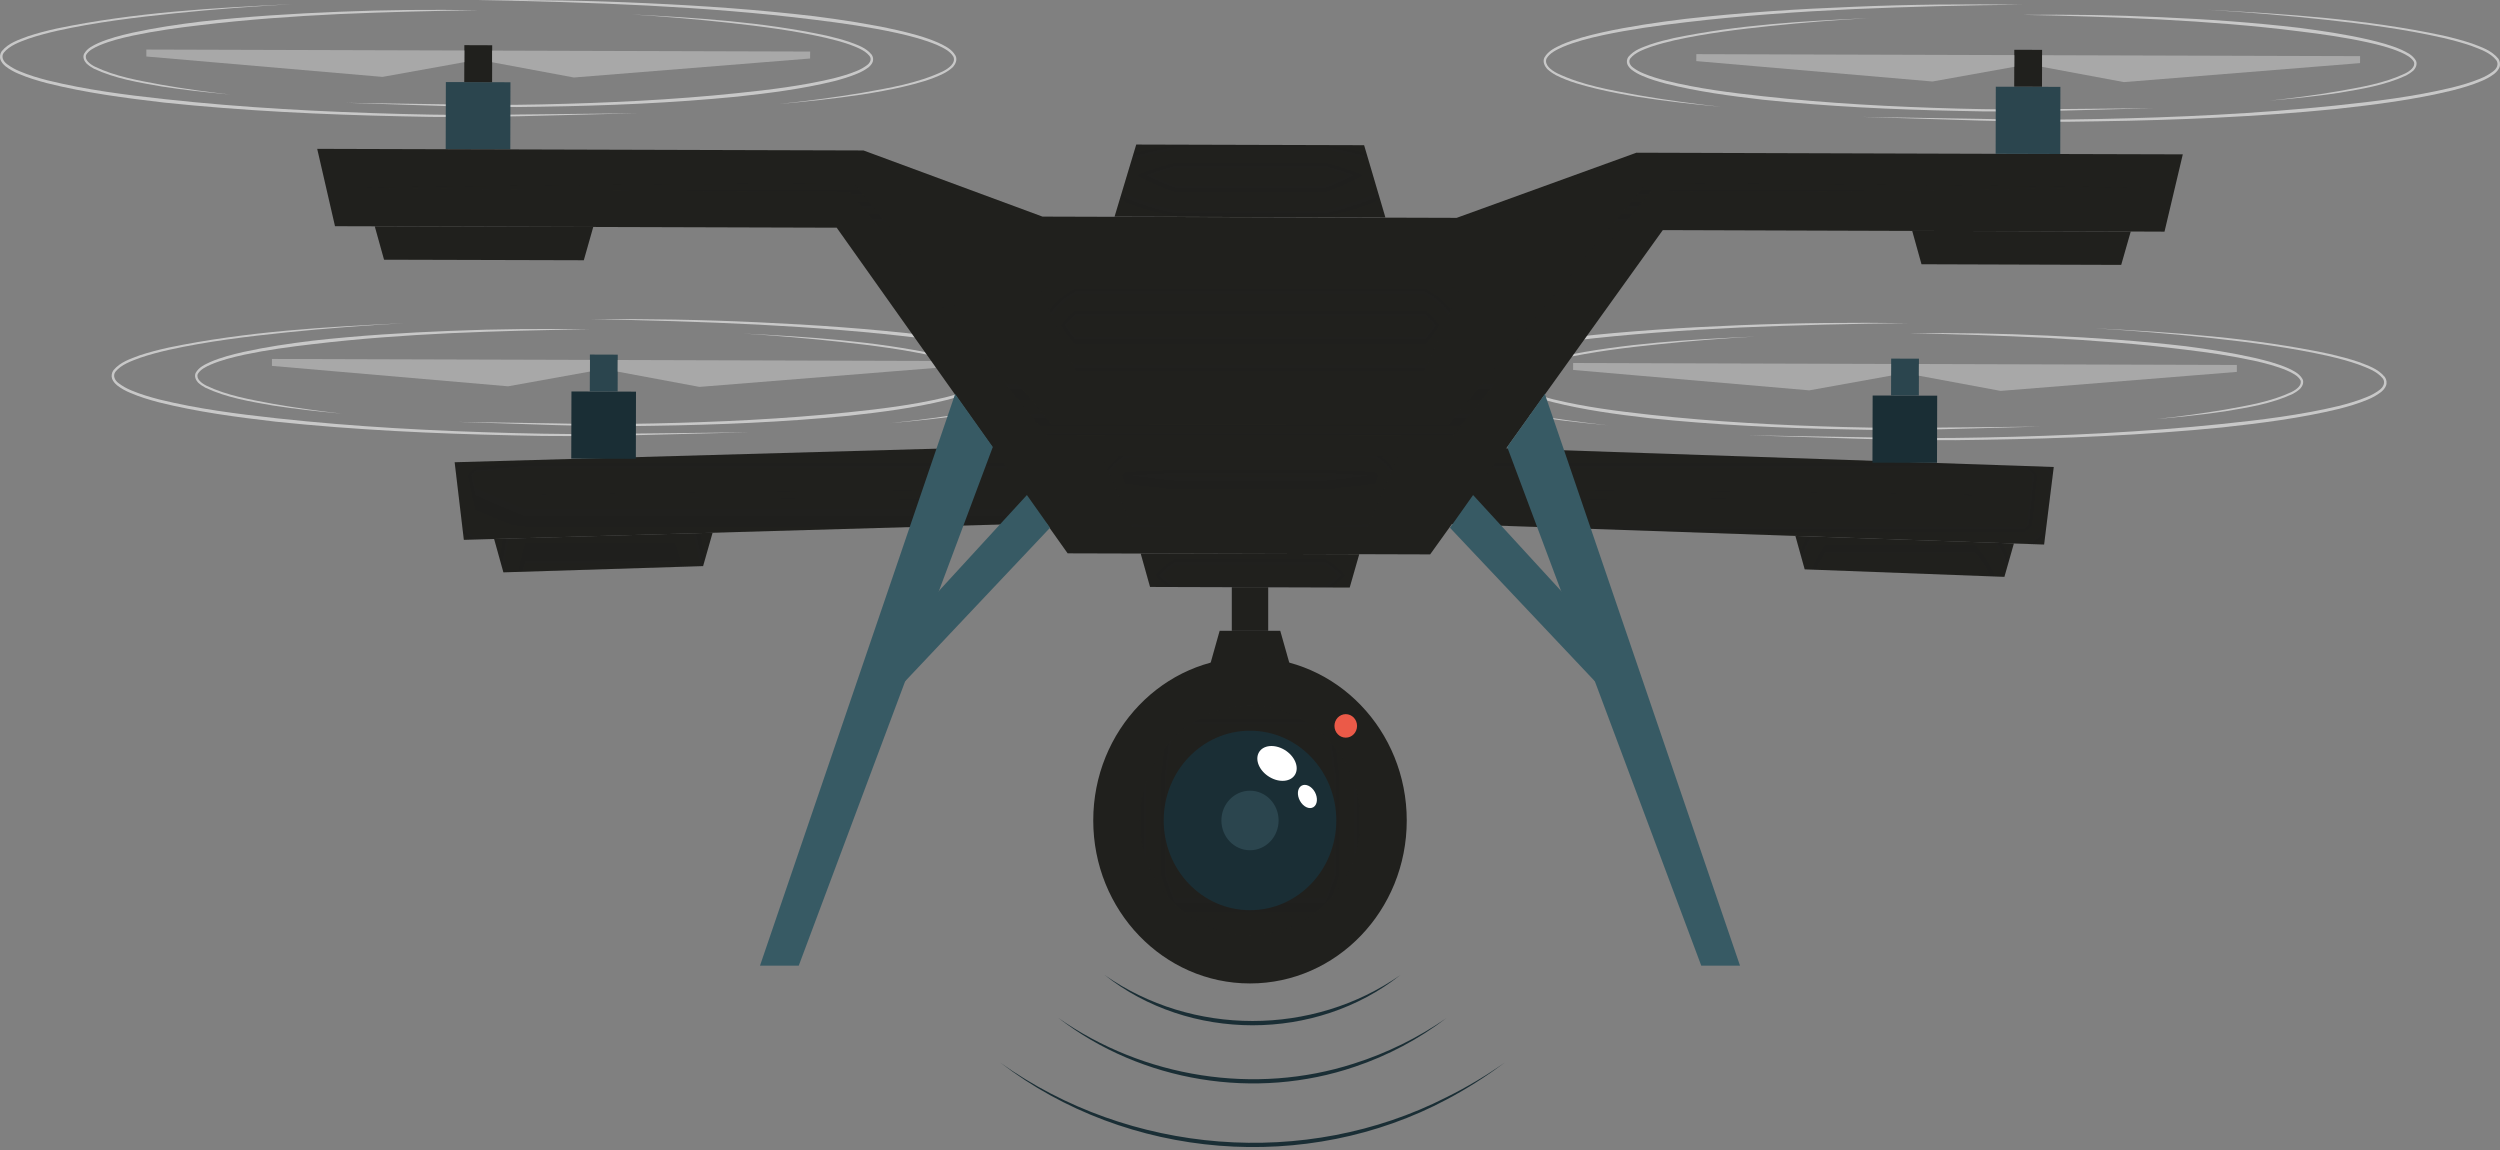 <svg width="50" height="23" viewBox="0 0 50 23" fill="none" xmlns="http://www.w3.org/2000/svg">
<rect x="0" y="0" width="50" height="23" fill="#808080" stroke="none"/>
<path d="M14.865 6.671C16.167 6.737 17.474 6.819 18.756 7.093C18.916 7.129 19.075 7.171 19.232 7.224C19.384 7.283 19.549 7.331 19.667 7.475C19.694 7.515 19.705 7.57 19.687 7.62C19.669 7.666 19.636 7.7 19.603 7.728C19.534 7.781 19.459 7.822 19.382 7.853C19.229 7.918 19.071 7.964 18.912 8.005C18.274 8.161 17.624 8.244 16.975 8.315C15.675 8.443 14.37 8.496 13.065 8.516C11.76 8.546 10.455 8.475 9.151 8.438L11.108 8.468C11.76 8.487 12.412 8.483 13.064 8.469C14.368 8.442 15.672 8.381 16.968 8.246C17.616 8.179 18.265 8.1 18.899 7.949C19.056 7.91 19.213 7.865 19.362 7.802C19.437 7.773 19.509 7.734 19.571 7.687C19.636 7.64 19.67 7.566 19.626 7.504C19.531 7.385 19.365 7.326 19.217 7.27C19.063 7.217 18.905 7.175 18.747 7.138C18.111 6.992 17.463 6.91 16.815 6.838C16.166 6.766 15.516 6.713 14.865 6.671Z" fill="#C8C8C8"/>
<path d="M6.837 8.273C6.376 8.232 5.915 8.18 5.457 8.11C5.001 8.03 4.538 7.956 4.108 7.754C4.056 7.726 4.005 7.693 3.959 7.649C3.918 7.603 3.881 7.529 3.913 7.459C3.981 7.339 4.098 7.291 4.203 7.241C4.42 7.147 4.647 7.09 4.874 7.038C5.328 6.938 5.788 6.871 6.248 6.814C7.17 6.711 8.096 6.653 9.021 6.617C9.947 6.579 10.874 6.571 11.8 6.587C10.874 6.598 9.948 6.622 9.023 6.663C8.099 6.707 7.175 6.773 6.256 6.883C5.796 6.936 5.338 6.999 4.885 7.094C4.66 7.144 4.434 7.199 4.222 7.289C4.12 7.334 4.008 7.388 3.956 7.479C3.917 7.578 4.033 7.665 4.129 7.714C4.544 7.913 5.009 7.992 5.462 8.077C5.918 8.158 6.377 8.22 6.837 8.273Z" fill="#C8C8C8"/>
<path d="M8.086 6.464C7.297 6.509 6.508 6.567 5.722 6.649C4.936 6.731 4.15 6.826 3.378 6.997C3.186 7.041 2.995 7.09 2.808 7.154C2.628 7.221 2.426 7.289 2.308 7.436C2.252 7.513 2.295 7.609 2.374 7.665C2.45 7.723 2.536 7.771 2.627 7.808C2.808 7.885 2.998 7.94 3.189 7.99C3.956 8.178 4.742 8.278 5.526 8.365C7.097 8.537 8.677 8.62 10.256 8.661C11.046 8.681 11.836 8.691 12.626 8.672L14.997 8.646C13.417 8.679 11.836 8.753 10.255 8.707C8.674 8.673 7.094 8.599 5.519 8.434C4.733 8.343 3.947 8.239 3.175 8.046C2.983 7.995 2.792 7.938 2.607 7.858C2.514 7.82 2.424 7.771 2.342 7.707C2.302 7.672 2.264 7.632 2.242 7.577C2.222 7.519 2.235 7.454 2.267 7.407C2.408 7.236 2.609 7.178 2.793 7.107C2.983 7.044 3.175 6.995 3.369 6.952C4.924 6.63 6.508 6.537 8.086 6.464Z" fill="#C8C8C8"/>
<path d="M17.802 8.463C18.36 8.404 18.917 8.333 19.47 8.238C20.02 8.14 20.584 8.048 21.09 7.809C21.206 7.75 21.35 7.646 21.303 7.52C21.239 7.406 21.102 7.34 20.979 7.284C20.722 7.174 20.449 7.105 20.176 7.043C19.628 6.923 19.073 6.843 18.516 6.775C17.403 6.636 16.284 6.551 15.164 6.492C14.043 6.436 12.922 6.402 11.8 6.384C12.922 6.375 14.045 6.393 15.166 6.446C16.287 6.497 17.408 6.574 18.524 6.707C19.081 6.779 19.638 6.863 20.188 6.987C20.462 7.051 20.736 7.122 20.998 7.236C21.125 7.298 21.265 7.357 21.346 7.5C21.383 7.582 21.339 7.669 21.29 7.724C21.234 7.776 21.174 7.816 21.11 7.85C20.853 7.978 20.578 8.049 20.304 8.115C20.03 8.179 19.753 8.228 19.475 8.272C18.919 8.355 18.361 8.415 17.802 8.463Z" fill="#C8C8C8"/>
<path d="M35.105 6.731C34.454 6.769 33.803 6.818 33.154 6.887C32.506 6.954 31.857 7.033 31.221 7.175C31.062 7.211 30.904 7.252 30.75 7.304C30.602 7.36 30.435 7.417 30.34 7.536C30.295 7.598 30.329 7.672 30.394 7.719C30.456 7.766 30.527 7.806 30.602 7.836C30.75 7.899 30.907 7.945 31.064 7.986C31.697 8.14 32.346 8.223 32.993 8.294C34.289 8.437 35.593 8.506 36.896 8.541C37.548 8.558 38.2 8.566 38.852 8.551L40.809 8.532C39.505 8.561 38.2 8.625 36.895 8.587C35.59 8.559 34.285 8.499 32.986 8.363C32.337 8.288 31.688 8.201 31.051 8.041C30.892 7.999 30.734 7.952 30.581 7.886C30.504 7.855 30.43 7.814 30.361 7.76C30.328 7.732 30.296 7.698 30.278 7.651C30.26 7.602 30.272 7.546 30.299 7.507C30.417 7.363 30.583 7.316 30.736 7.258C30.892 7.206 31.051 7.166 31.211 7.13C32.495 6.864 33.803 6.789 35.105 6.731Z" fill="#C8C8C8"/>
<path d="M43.123 8.381C43.584 8.331 44.043 8.271 44.499 8.193C44.953 8.111 45.418 8.035 45.835 7.838C45.931 7.789 46.047 7.703 46.009 7.604C45.957 7.513 45.845 7.458 45.743 7.412C45.532 7.322 45.307 7.265 45.081 7.214C44.63 7.116 44.171 7.05 43.712 6.994C42.794 6.879 41.87 6.808 40.946 6.758C40.021 6.712 39.096 6.682 38.17 6.665C39.096 6.655 40.022 6.668 40.948 6.712C41.873 6.754 42.798 6.817 43.72 6.925C44.18 6.985 44.639 7.055 45.093 7.158C45.32 7.211 45.546 7.27 45.763 7.364C45.868 7.415 45.984 7.464 46.052 7.584C46.084 7.654 46.046 7.728 46.004 7.774C45.958 7.817 45.908 7.85 45.855 7.879C45.424 8.078 44.961 8.149 44.505 8.226C44.046 8.294 43.585 8.342 43.123 8.381Z" fill="#C8C8C8"/>
<path d="M41.884 6.565C43.461 6.647 45.045 6.749 46.598 7.08C46.791 7.125 46.984 7.175 47.173 7.239C47.357 7.311 47.558 7.37 47.698 7.542C47.73 7.589 47.742 7.654 47.721 7.712C47.7 7.767 47.661 7.807 47.621 7.841C47.538 7.905 47.448 7.954 47.355 7.992C47.17 8.07 46.978 8.126 46.786 8.176C46.013 8.364 45.226 8.463 44.44 8.549C42.865 8.705 41.283 8.77 39.703 8.795C38.121 8.832 36.541 8.747 34.961 8.706L37.332 8.746C38.121 8.769 38.912 8.764 39.702 8.749C41.282 8.717 42.862 8.643 44.433 8.48C45.218 8.399 46.005 8.303 46.773 8.12C46.964 8.071 47.154 8.017 47.335 7.941C47.427 7.905 47.513 7.857 47.589 7.8C47.668 7.743 47.712 7.648 47.657 7.571C47.539 7.423 47.338 7.354 47.158 7.286C46.972 7.221 46.781 7.17 46.589 7.125C45.818 6.95 45.032 6.85 44.247 6.763C43.461 6.677 42.673 6.614 41.884 6.565Z" fill="#C8C8C8"/>
<path d="M32.157 8.506C31.599 8.454 31.04 8.391 30.485 8.304C30.208 8.259 29.931 8.208 29.657 8.142C29.384 8.075 29.109 8.003 28.853 7.873C28.789 7.839 28.729 7.798 28.674 7.746C28.625 7.691 28.581 7.603 28.619 7.521C28.7 7.379 28.841 7.321 28.968 7.26C29.23 7.147 29.505 7.078 29.779 7.015C30.33 6.894 30.887 6.814 31.445 6.745C32.562 6.62 33.683 6.549 34.804 6.504C35.926 6.458 37.048 6.447 38.17 6.463C37.048 6.474 35.927 6.501 34.806 6.55C33.686 6.603 32.566 6.681 31.452 6.814C30.895 6.879 30.339 6.955 29.791 7.072C29.518 7.132 29.244 7.199 28.987 7.308C28.863 7.363 28.726 7.428 28.662 7.542C28.614 7.667 28.757 7.773 28.873 7.832C29.378 8.075 29.941 8.17 30.49 8.271C31.043 8.369 31.6 8.443 32.157 8.506Z" fill="#C8C8C8"/>
<path d="M9.093 9.245L21.68 8.89L21.676 10.442L9.277 10.797L9.093 9.245Z" fill="#20201D"/>
<mask id="mask0_1_1303" style="mask-type:luminance" maskUnits="userSpaceOnUse" x="9" y="8" width="13" height="3">
<path d="M9.093 8.89H21.68V10.797H9.093V8.89Z" fill="white"/>
</mask>
<g mask="url(#mask0_1_1303)">
<g opacity="0.1">
<path d="M9.092 9.245L21.679 8.89L21.675 10.442L9.276 10.797L9.092 9.245Z" fill="#20201D"/>
</g>
</g>
<path d="M14.062 11.322L10.068 11.447L9.882 10.779L14.252 10.654L14.062 11.322Z" fill="#20201D"/>
<mask id="mask1_1_1303" style="mask-type:luminance" maskUnits="userSpaceOnUse" x="9" y="10" width="6" height="2">
<path d="M9.882 10.654H14.252V11.447H9.882V10.654Z" fill="white"/>
</mask>
<g mask="url(#mask1_1_1303)">
<g opacity="0.2">
<path d="M14.062 11.322L10.068 11.447L9.881 10.779L14.252 10.654L14.062 11.322Z" fill="#20201D"/>
</g>
</g>
<path d="M12.72 7.833L11.429 7.829L11.425 9.172L12.717 9.176L12.72 7.833Z" fill="#1A2E35"/>
<path d="M12.353 7.832L11.796 7.83L11.798 7.091L12.355 7.093L12.353 7.832Z" fill="#2B454E"/>
<path d="M11.799 7.198L5.439 7.179L5.439 7.318L10.162 7.726L11.798 7.431L11.799 7.198Z" fill="#A8A8A8"/>
<path d="M12.355 7.2L18.714 7.219L18.714 7.358L13.989 7.738L12.354 7.433L12.355 7.2Z" fill="#A8A8A8"/>
<path d="M41.075 9.34L28.49 8.911L28.486 10.462L40.882 10.891L41.075 9.34Z" fill="#20201D"/>
<mask id="mask2_1_1303" style="mask-type:luminance" maskUnits="userSpaceOnUse" x="28" y="8" width="14" height="3">
<path d="M28.486 8.911H41.075V10.891H28.486V8.911Z" fill="white"/>
</mask>
<g mask="url(#mask2_1_1303)">
<g opacity="0.1">
<path d="M41.075 9.34L28.49 8.911L28.486 10.462L40.882 10.891L41.075 9.34Z" fill="#20201D"/>
</g>
</g>
<path d="M36.094 11.387L40.088 11.537L40.278 10.869L35.908 10.719L36.094 11.387Z" fill="#20201D"/>
<mask id="mask3_1_1303" style="mask-type:luminance" maskUnits="userSpaceOnUse" x="35" y="10" width="6" height="2">
<path d="M35.908 10.719H40.278V11.537H35.908V10.719Z" fill="white"/>
</mask>
<g mask="url(#mask3_1_1303)">
<g opacity="0.2">
<path d="M36.094 11.387L40.087 11.537L40.278 10.869L35.908 10.719L36.094 11.387Z" fill="#20201D"/>
</g>
</g>
<path d="M37.453 7.91L38.744 7.914L38.74 9.256L37.449 9.253L37.453 7.91Z" fill="#1A2E35"/>
<path d="M37.821 7.911L38.377 7.912L38.379 7.174L37.823 7.172L37.821 7.911Z" fill="#2B454E"/>
<path d="M38.378 7.28L44.737 7.299L44.737 7.438L40.012 7.818L38.377 7.514L38.378 7.28Z" fill="#A8A8A8"/>
<path d="M37.822 7.279L31.463 7.26L31.462 7.399L36.185 7.807L37.821 7.512L37.822 7.279Z" fill="#A8A8A8"/>
<mask id="mask4_1_1303" style="mask-type:luminance" maskUnits="userSpaceOnUse" x="10" y="9" width="31" height="2">
<path d="M10.037 9.784H40.064V10.017H10.037V9.784Z" fill="white"/>
</mask>
<g mask="url(#mask4_1_1303)">
<g opacity="0.2">
<path d="M10.037 9.901C20.009 9.746 30.091 9.745 40.064 9.901C30.091 10.057 20.009 10.056 10.037 9.901Z" fill="#20201D"/>
</g>
</g>
<path d="M42.615 4.63L42.424 5.298L38.43 5.285L38.244 4.617L42.615 4.63Z" fill="#20201D"/>
<mask id="mask5_1_1303" style="mask-type:luminance" maskUnits="userSpaceOnUse" x="38" y="4" width="5" height="2">
<path d="M38.244 4.617H42.615V5.298H38.244V4.617Z" fill="white"/>
</mask>
<g mask="url(#mask5_1_1303)">
<g opacity="0.1">
<path d="M42.614 4.63L42.424 5.298L38.429 5.285L38.244 4.617L42.614 4.63Z" fill="#20201D"/>
</g>
</g>
<path d="M40.284 1.734L40.84 1.736L40.842 0.997L40.286 0.996L40.284 1.734Z" fill="#20201D"/>
<path d="M40.843 1.104L47.202 1.123L47.201 1.262L42.477 1.642L40.842 1.337L40.843 1.104Z" fill="#A8A8A8"/>
<path d="M24.393 12.616H25.605L25.794 13.284H24.205L24.393 12.616Z" fill="#20201D"/>
<mask id="mask6_1_1303" style="mask-type:luminance" maskUnits="userSpaceOnUse" x="24" y="12" width="2" height="2">
<path d="M24.205 12.617H25.794V13.284H24.205V12.617Z" fill="white"/>
</mask>
<g mask="url(#mask6_1_1303)">
<g opacity="0.1">
<path d="M24.393 12.616H25.606L25.794 13.284H24.205L24.393 12.616Z" fill="#20201D"/>
</g>
</g>
<path d="M25.364 12.617H24.636V11.744H25.364V12.617Z" fill="#20201D"/>
<path d="M28.135 16.409C28.135 18.21 26.731 19.669 25 19.669C23.268 19.669 21.865 18.21 21.865 16.409C21.865 14.609 23.268 13.149 25 13.149C26.731 13.149 28.135 14.609 28.135 16.409Z" fill="#20201D"/>
<mask id="mask7_1_1303" style="mask-type:luminance" maskUnits="userSpaceOnUse" x="22" y="14" width="6" height="5">
<path d="M22.793 14.115H27.206V18.704H22.793V14.115Z" fill="white"/>
</mask>
<g mask="url(#mask7_1_1303)">
<g opacity="0.1">
<path d="M27.206 16.409C27.206 17.677 26.218 18.704 25 18.704C23.781 18.704 22.793 17.677 22.793 16.409C22.793 15.142 23.781 14.115 25 14.115C26.218 14.115 27.206 15.142 27.206 16.409Z" fill="#20201D"/>
</g>
</g>
<path d="M26.726 16.409C26.726 17.401 25.954 18.204 25 18.204C24.047 18.204 23.274 17.401 23.274 16.409C23.274 15.418 24.047 14.614 25 14.614C25.954 14.614 26.726 15.418 26.726 16.409Z" fill="#1A2E35"/>
<path d="M25.572 16.409C25.572 16.738 25.316 17.005 25 17.005C24.684 17.005 24.428 16.738 24.428 16.409C24.428 16.081 24.684 15.814 25 15.814C25.316 15.814 25.572 16.081 25.572 16.409Z" fill="#2B454E"/>
<path d="M25.904 15.487C25.821 15.637 25.59 15.661 25.39 15.54C25.189 15.42 25.093 15.2 25.177 15.05C25.26 14.9 25.49 14.877 25.691 14.997C25.892 15.118 25.987 15.337 25.904 15.487Z" fill="white"/>
<path d="M26.267 16.144C26.186 16.193 26.066 16.137 26 16.018C25.934 15.9 25.947 15.764 26.029 15.715C26.111 15.666 26.231 15.722 26.297 15.84C26.362 15.959 26.349 16.095 26.267 16.144Z" fill="white"/>
<path d="M27.141 14.518C27.141 14.648 27.04 14.753 26.915 14.753C26.79 14.753 26.689 14.648 26.689 14.518C26.689 14.388 26.79 14.283 26.915 14.283C27.04 14.283 27.141 14.388 27.141 14.518Z" fill="#EB5A48"/>
<path d="M22.092 19.5C23.843 20.726 26.257 20.727 28.008 19.5C26.315 20.842 23.785 20.84 22.092 19.5Z" fill="#1A2E35"/>
<path d="M21.164 20.357C22.876 21.558 25.103 21.909 27.077 21.272C27.735 21.064 28.363 20.755 28.935 20.357C28.378 20.782 27.755 21.114 27.096 21.335C25.117 22.011 22.84 21.648 21.164 20.357Z" fill="#1A2E35"/>
<path d="M20.009 21.255C22.595 23.099 26.108 23.379 28.927 21.946C29.33 21.747 29.719 21.516 30.089 21.255C29.727 21.528 29.344 21.771 28.945 21.984C26.138 23.486 22.553 23.204 20.009 21.255Z" fill="#1A2E35"/>
<path d="M12.632 0.289C13.934 0.355 15.241 0.438 16.524 0.711C16.683 0.748 16.842 0.789 16.998 0.842C17.151 0.901 17.316 0.949 17.434 1.094C17.461 1.133 17.472 1.188 17.454 1.238C17.436 1.284 17.404 1.318 17.37 1.347C17.301 1.399 17.226 1.44 17.149 1.471C16.996 1.536 16.838 1.582 16.679 1.624C16.041 1.78 15.391 1.862 14.742 1.933C13.442 2.061 12.136 2.114 10.832 2.134C9.527 2.164 8.222 2.093 6.918 2.056L8.875 2.086C9.527 2.105 10.179 2.101 10.831 2.088C12.135 2.06 13.439 1.999 14.736 1.864C15.383 1.797 16.032 1.719 16.666 1.568C16.823 1.528 16.98 1.483 17.13 1.421C17.204 1.391 17.276 1.352 17.338 1.305C17.403 1.258 17.437 1.184 17.393 1.123C17.298 1.003 17.132 0.944 16.984 0.888C16.83 0.835 16.672 0.793 16.514 0.756C15.878 0.61 15.23 0.528 14.582 0.456C13.934 0.384 13.283 0.331 12.632 0.289Z" fill="#C8C8C8"/>
<path d="M4.605 1.891C4.143 1.85 3.683 1.799 3.224 1.728C2.768 1.648 2.305 1.574 1.876 1.373C1.823 1.344 1.773 1.311 1.727 1.267C1.686 1.221 1.648 1.147 1.681 1.077C1.749 0.957 1.866 0.909 1.971 0.859C2.188 0.765 2.415 0.708 2.641 0.656C3.096 0.556 3.556 0.489 4.016 0.432C4.938 0.329 5.863 0.272 6.789 0.235C7.715 0.197 8.641 0.189 9.567 0.205C8.641 0.217 7.716 0.241 6.791 0.281C5.866 0.325 4.942 0.391 4.023 0.501C3.564 0.554 3.105 0.617 2.653 0.713C2.427 0.762 2.202 0.817 1.99 0.907C1.888 0.952 1.775 1.006 1.723 1.097C1.685 1.196 1.8 1.283 1.896 1.332C2.311 1.532 2.776 1.611 3.229 1.695C3.685 1.776 4.144 1.839 4.605 1.891Z" fill="#C8C8C8"/>
<path d="M5.854 0.083C5.064 0.127 4.276 0.185 3.49 0.267C2.704 0.349 1.918 0.444 1.146 0.615C0.954 0.659 0.762 0.709 0.575 0.772C0.395 0.839 0.193 0.908 0.075 1.055C0.019 1.131 0.063 1.227 0.141 1.283C0.218 1.341 0.304 1.389 0.395 1.426C0.575 1.503 0.765 1.559 0.956 1.608C1.723 1.796 2.509 1.897 3.294 1.983C4.865 2.155 6.444 2.238 8.024 2.279C8.814 2.3 9.604 2.309 10.394 2.29L12.765 2.265C11.185 2.297 9.604 2.372 8.023 2.326C6.442 2.292 4.861 2.217 3.287 2.052C2.501 1.961 1.714 1.857 0.943 1.664C0.751 1.613 0.559 1.556 0.374 1.477C0.282 1.439 0.192 1.389 0.109 1.325C0.069 1.291 0.031 1.25 0.01 1.195C-0.011 1.137 0.002 1.072 0.034 1.025C0.175 0.854 0.376 0.796 0.561 0.725C0.75 0.662 0.943 0.613 1.137 0.57C2.691 0.248 4.276 0.156 5.854 0.083Z" fill="#C8C8C8"/>
<path d="M15.569 2.081C16.128 2.022 16.685 1.951 17.238 1.857C17.787 1.758 18.351 1.667 18.857 1.427C18.974 1.368 19.118 1.264 19.07 1.138C19.006 1.024 18.87 0.958 18.746 0.902C18.49 0.792 18.216 0.723 17.944 0.661C17.396 0.541 16.84 0.462 16.284 0.394C15.171 0.254 14.052 0.169 12.931 0.11C11.811 0.054 10.69 0.02 9.568 0.002C10.69 -0.007 11.812 0.011 12.934 0.064C14.055 0.115 15.176 0.193 16.292 0.325C16.849 0.397 17.405 0.481 17.955 0.605C18.23 0.669 18.504 0.74 18.766 0.854C18.892 0.916 19.033 0.975 19.113 1.118C19.151 1.2 19.107 1.287 19.057 1.343C19.002 1.394 18.941 1.434 18.877 1.468C18.62 1.597 18.345 1.667 18.072 1.733C17.797 1.797 17.52 1.846 17.243 1.89C16.687 1.973 16.129 2.033 15.569 2.081Z" fill="#C8C8C8"/>
<path d="M37.372 0.363C36.721 0.401 36.07 0.45 35.422 0.518C34.774 0.586 34.125 0.665 33.488 0.806C33.33 0.843 33.172 0.884 33.018 0.936C32.869 0.991 32.703 1.049 32.607 1.168C32.563 1.229 32.597 1.303 32.661 1.351C32.723 1.398 32.794 1.437 32.869 1.468C33.018 1.531 33.174 1.576 33.332 1.617C33.964 1.772 34.613 1.855 35.261 1.925C36.557 2.068 37.86 2.137 39.164 2.172C39.816 2.189 40.468 2.197 41.12 2.182L43.076 2.164C41.773 2.193 40.468 2.256 39.163 2.218C37.858 2.191 36.553 2.13 35.254 1.994C34.605 1.919 33.956 1.833 33.318 1.673C33.16 1.631 33.002 1.584 32.849 1.518C32.772 1.486 32.698 1.445 32.629 1.392C32.596 1.363 32.564 1.329 32.546 1.283C32.528 1.233 32.539 1.178 32.566 1.139C32.685 0.995 32.85 0.948 33.003 0.89C33.16 0.837 33.319 0.797 33.479 0.761C34.762 0.496 36.07 0.421 37.372 0.363Z" fill="#C8C8C8"/>
<path d="M45.391 2.013C45.852 1.963 46.311 1.903 46.768 1.824C47.221 1.743 47.687 1.667 48.103 1.469C48.199 1.421 48.315 1.335 48.277 1.236C48.225 1.144 48.113 1.09 48.011 1.044C47.8 0.953 47.575 0.896 47.349 0.846C46.898 0.747 46.439 0.682 45.98 0.626C45.062 0.51 44.138 0.439 43.214 0.39C42.289 0.343 41.364 0.314 40.438 0.297C41.364 0.287 42.29 0.3 43.216 0.344C44.141 0.385 45.066 0.448 45.988 0.557C46.448 0.617 46.907 0.686 47.361 0.789C47.588 0.843 47.814 0.901 48.031 0.996C48.136 1.047 48.252 1.096 48.32 1.216C48.351 1.286 48.314 1.36 48.273 1.406C48.226 1.449 48.176 1.482 48.123 1.51C47.692 1.709 47.229 1.78 46.773 1.858C46.314 1.926 45.853 1.974 45.391 2.013Z" fill="#C8C8C8"/>
<path d="M44.153 0.196C45.73 0.279 47.314 0.381 48.867 0.712C49.06 0.757 49.253 0.807 49.442 0.871C49.626 0.942 49.826 1.002 49.967 1.174C49.998 1.221 50.011 1.286 49.99 1.344C49.968 1.399 49.93 1.439 49.89 1.473C49.807 1.536 49.717 1.586 49.624 1.623C49.439 1.702 49.247 1.757 49.054 1.807C48.282 1.996 47.495 2.095 46.708 2.181C45.133 2.337 43.552 2.402 41.971 2.426C40.39 2.463 38.809 2.379 37.23 2.338L39.6 2.377C40.39 2.401 41.18 2.396 41.97 2.38C43.55 2.348 45.13 2.275 46.702 2.112C47.487 2.03 48.273 1.935 49.041 1.751C49.233 1.703 49.423 1.648 49.604 1.573C49.695 1.536 49.782 1.489 49.858 1.431C49.937 1.375 49.981 1.28 49.925 1.203C49.808 1.055 49.607 0.986 49.427 0.917C49.24 0.853 49.049 0.802 48.857 0.757C48.086 0.581 47.301 0.481 46.515 0.395C45.73 0.308 44.941 0.245 44.153 0.196Z" fill="#C8C8C8"/>
<path d="M34.425 2.137C33.867 2.086 33.309 2.023 32.753 1.936C32.476 1.891 32.199 1.84 31.925 1.774C31.652 1.706 31.377 1.635 31.121 1.505C31.057 1.47 30.997 1.43 30.942 1.378C30.893 1.322 30.849 1.235 30.887 1.153C30.968 1.011 31.109 0.952 31.236 0.891C31.498 0.779 31.773 0.709 32.048 0.647C32.598 0.526 33.155 0.445 33.713 0.377C34.83 0.251 35.951 0.18 37.072 0.136C38.194 0.089 39.317 0.078 40.439 0.094C39.317 0.105 38.195 0.133 37.074 0.182C35.954 0.234 34.834 0.313 33.72 0.445C33.164 0.51 32.607 0.587 32.059 0.703C31.786 0.763 31.512 0.831 31.255 0.939C31.131 0.995 30.994 1.06 30.93 1.173C30.882 1.299 31.025 1.404 31.141 1.464C31.646 1.706 32.209 1.801 32.758 1.903C33.311 2 33.868 2.075 34.425 2.137Z" fill="#C8C8C8"/>
<path d="M11.865 4.539L11.676 5.205L7.681 5.194L7.495 4.526L11.865 4.539Z" fill="#20201D"/>
<mask id="mask8_1_1303" style="mask-type:luminance" maskUnits="userSpaceOnUse" x="7" y="4" width="5" height="2">
<path d="M7.495 4.526H11.865V5.205H7.495V4.526Z" fill="white"/>
</mask>
<g mask="url(#mask8_1_1303)">
<g opacity="0.1">
<path d="M11.865 4.539L11.676 5.205L7.681 5.194L7.495 4.526L11.865 4.539Z" fill="#20201D"/>
</g>
</g>
<path d="M10.209 1.645L10.206 2.988L9.834 2.987L8.914 2.983L8.917 1.641L9.285 1.642L9.842 1.644L10.209 1.645Z" fill="#2B454E"/>
<path d="M9.842 1.644L9.285 1.642L9.287 0.903L9.844 0.905L9.842 1.644Z" fill="#20201D"/>
<path d="M9.287 1.01L2.927 0.991L2.927 1.13L7.65 1.538L9.286 1.243L9.287 1.01Z" fill="#A8A8A8"/>
<path d="M9.843 1.012L16.203 1.031L16.202 1.17L11.477 1.55L9.843 1.245L9.843 1.012Z" fill="#A8A8A8"/>
<path d="M43.656 3.087L43.29 4.633L42.555 4.63L38.185 4.618L33.256 4.602L28.603 11.088L24.977 11.077L21.353 11.067L16.734 4.554L11.806 4.539L7.435 4.526L6.7 4.524L6.344 2.977L9.775 2.987L10.146 2.988L17.27 3.009L20.85 4.332L29.133 4.357L32.729 3.054L39.853 3.076L41.145 3.08L43.656 3.087Z" fill="#20201D"/>
<path d="M41.208 1.738L41.205 3.08L39.913 3.076L39.916 1.734L40.841 1.736L41.208 1.738Z" fill="#2B454E"/>
<path d="M40.286 1.102L33.927 1.083L33.926 1.222L38.649 1.63L40.285 1.336L40.286 1.102Z" fill="#A8A8A8"/>
<path d="M26.994 11.751L23.001 11.739L22.814 11.071L27.185 11.084L26.994 11.751Z" fill="#20201D"/>
<mask id="mask9_1_1303" style="mask-type:luminance" maskUnits="userSpaceOnUse" x="22" y="11" width="6" height="1">
<path d="M22.814 11.071H27.185V11.751H22.814V11.071Z" fill="white"/>
</mask>
<g mask="url(#mask9_1_1303)">
<g opacity="0.1">
<path d="M26.994 11.751L23 11.739L22.814 11.071L27.184 11.084L26.994 11.751Z" fill="#20201D"/>
</g>
</g>
<path d="M22.725 2.891L27.282 2.904L27.708 4.349L22.291 4.333L22.725 2.891Z" fill="#20201D"/>
<mask id="mask10_1_1303" style="mask-type:luminance" maskUnits="userSpaceOnUse" x="22" y="2" width="6" height="3">
<path d="M22.291 2.891H27.708V4.349H22.291V2.891Z" fill="white"/>
</mask>
<g mask="url(#mask10_1_1303)">
<g opacity="0.1">
<path d="M22.725 2.891L27.282 2.904L27.708 4.349L22.291 4.333L22.725 2.891Z" fill="#20201D"/>
</g>
</g>
<mask id="mask11_1_1303" style="mask-type:luminance" maskUnits="userSpaceOnUse" x="22" y="9" width="6" height="2">
<path d="M22.042 9.133H27.957V10.555H22.042V9.133Z" fill="white"/>
</mask>
<g mask="url(#mask11_1_1303)">
<g opacity="0.1">
<path d="M27.347 10.555H22.653L22.042 9.133H27.957L27.347 10.555Z" fill="#20201D"/>
</g>
</g>
<mask id="mask12_1_1303" style="mask-type:luminance" maskUnits="userSpaceOnUse" x="20" y="5" width="10" height="3">
<path d="M20.789 5.744H29.211V7.422H20.789V5.744Z" fill="white"/>
</mask>
<g mask="url(#mask12_1_1303)">
<g opacity="0.1">
<path d="M28.49 7.422H21.509L20.789 5.744H29.211L28.49 7.422Z" fill="#20201D"/>
</g>
</g>
<mask id="mask13_1_1303" style="mask-type:luminance" maskUnits="userSpaceOnUse" x="6" y="3" width="38" height="6">
<path d="M6.919 3.662H43.081V8.711H6.919V3.662Z" fill="white"/>
</mask>
<g mask="url(#mask13_1_1303)">
<g opacity="0.2">
<path d="M43.082 3.752C40.682 3.752 35.156 3.893 33.033 3.809C31.718 5.448 30.387 7.073 29.064 8.706C27.012 8.712 22.988 8.714 20.937 8.706C19.615 7.073 18.284 5.448 16.968 3.809L17.033 3.841C14.518 3.831 9.435 3.785 6.919 3.752C9.467 3.719 14.527 3.673 17.072 3.663C18.41 5.278 19.733 6.907 21.064 8.529L20.985 8.491C22.987 8.482 27.015 8.484 29.016 8.491L28.937 8.529C30.26 6.918 31.574 5.3 32.904 3.694L32.929 3.663L32.968 3.663C35.483 3.675 40.566 3.718 43.082 3.752Z" fill="#20201D"/>
</g>
</g>
<path d="M19.103 7.879L15.2 19.313H15.975L19.856 8.94L19.103 7.879Z" fill="#375A64"/>
<path d="M21.001 10.555L17.947 13.79L18.686 11.919L20.538 9.901L21.001 10.555Z" fill="#375A64"/>
<path d="M30.897 7.879L34.8 19.313H34.025L30.144 8.94L30.897 7.879Z" fill="#375A64"/>
<path d="M28.999 10.555L32.053 13.79L31.314 11.919L29.462 9.901L28.999 10.555Z" fill="#375A64"/>
</svg>
